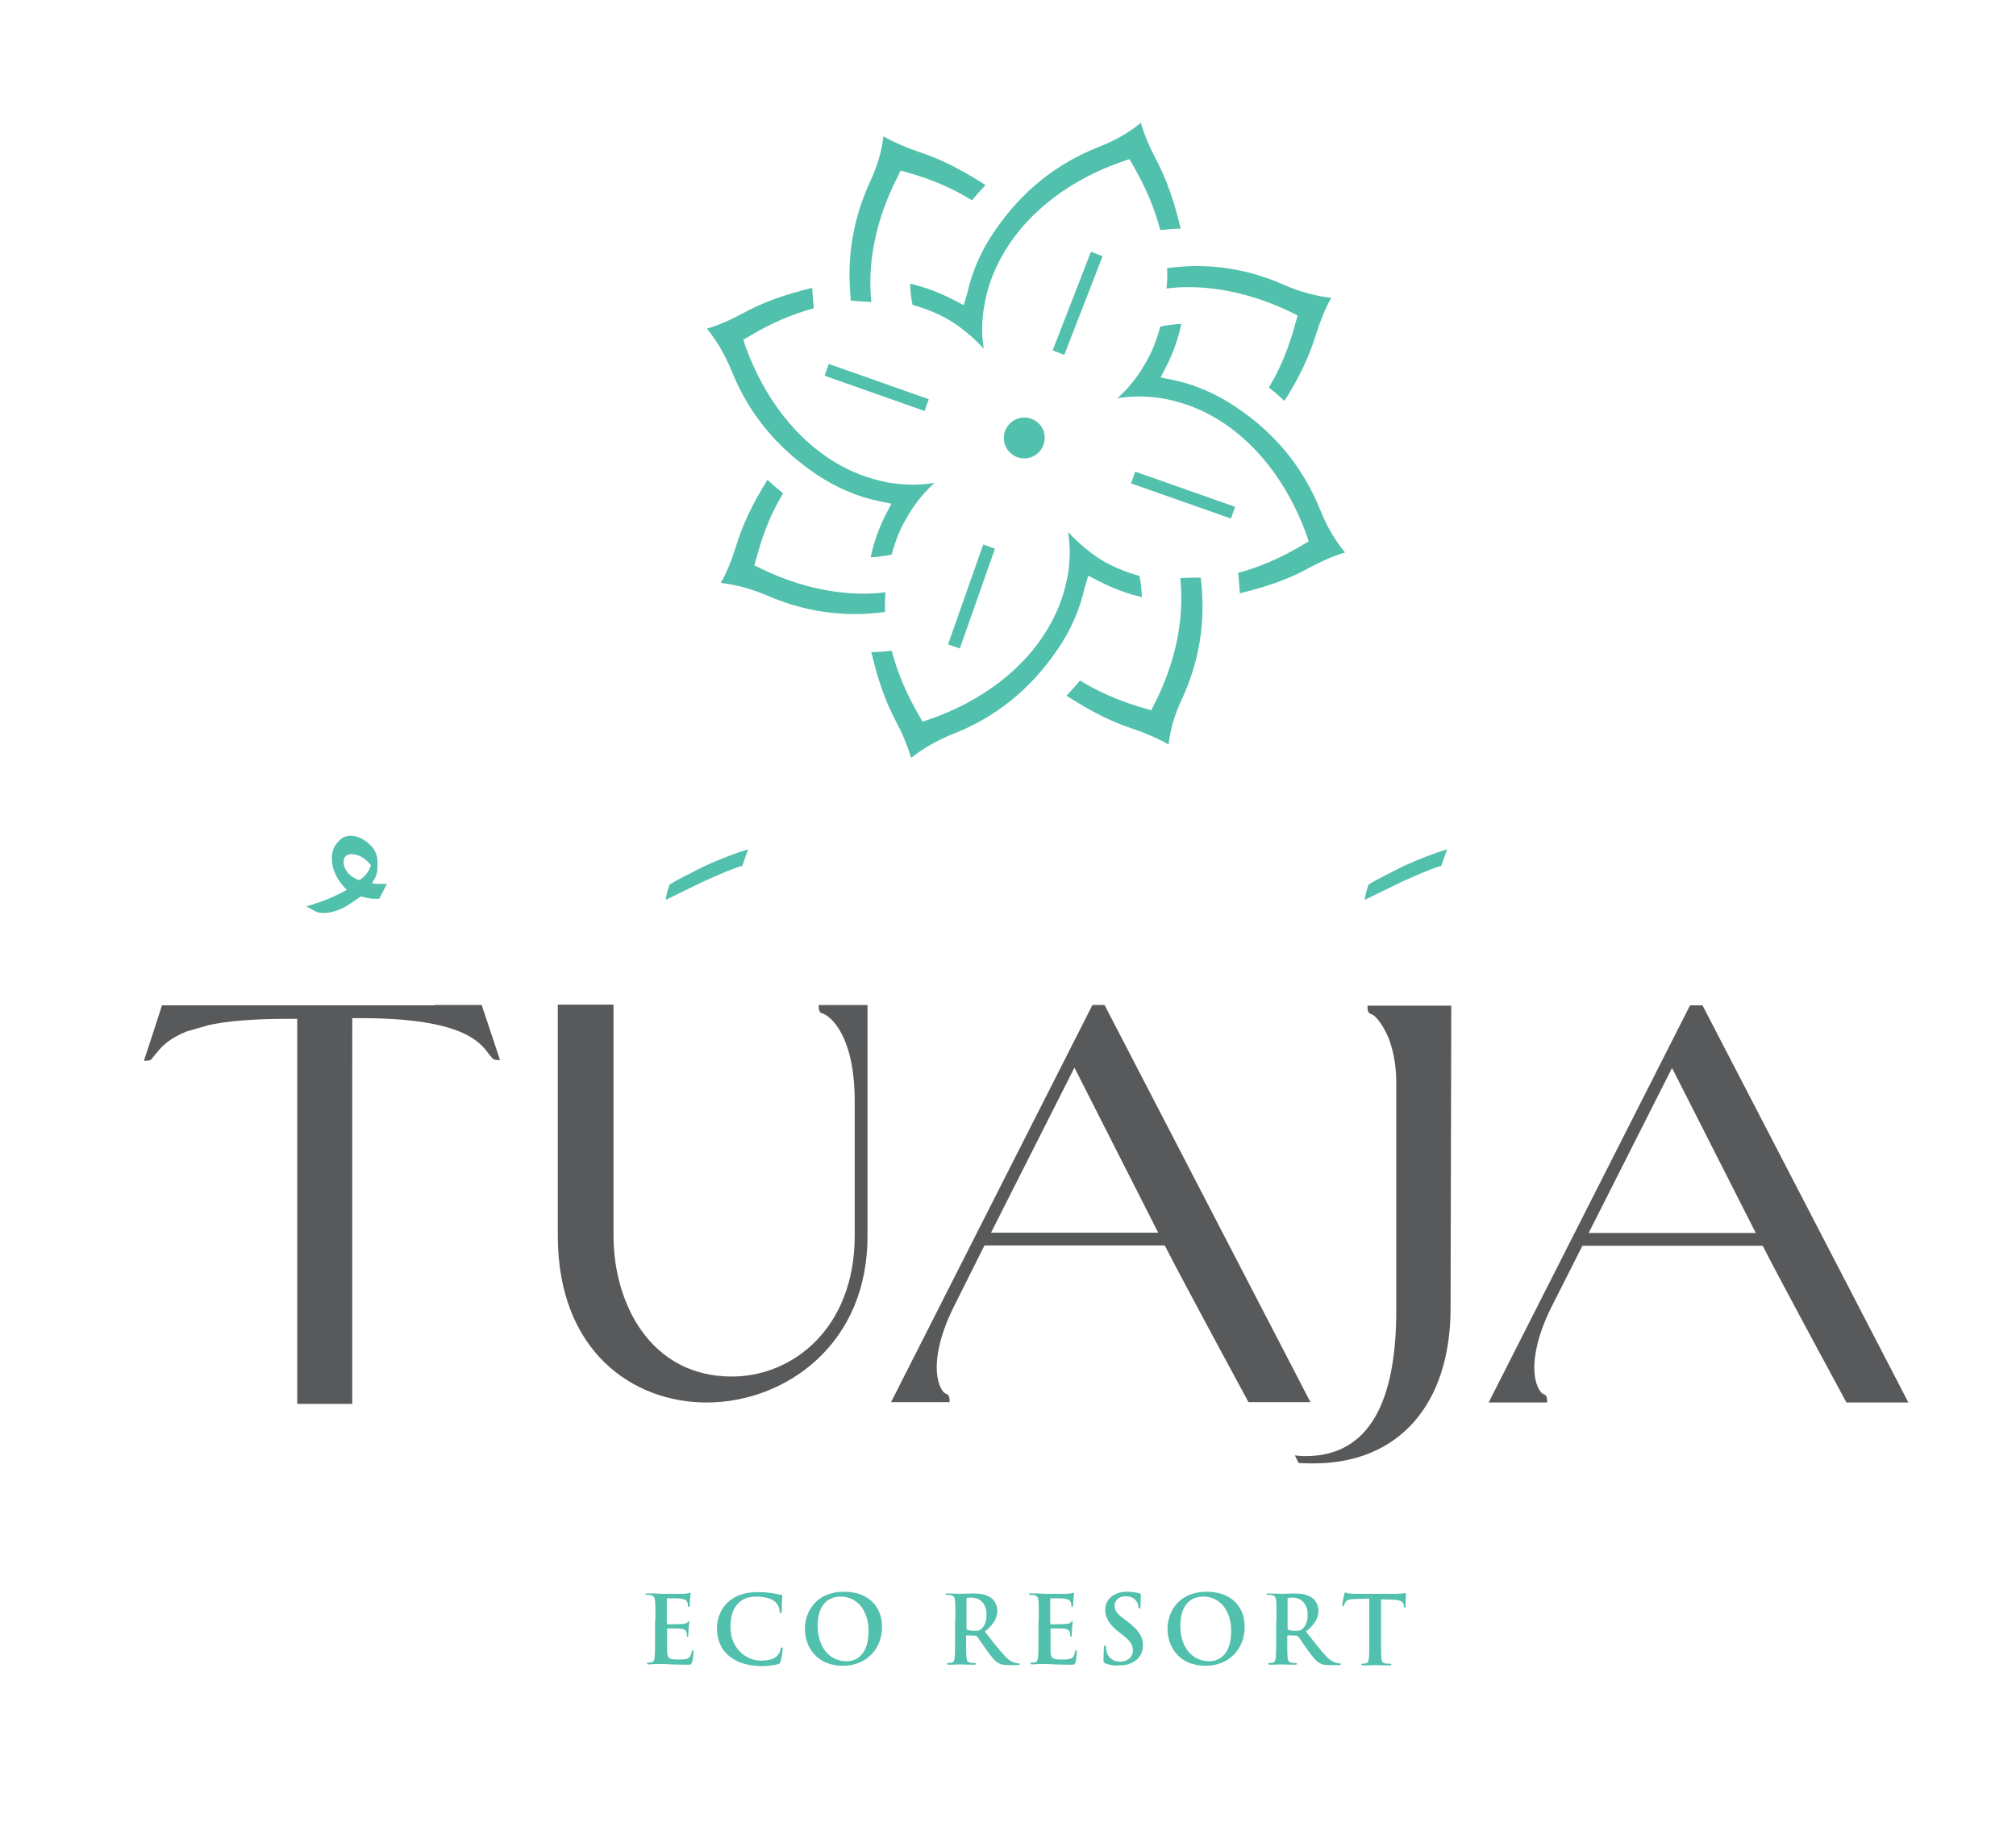 <?xml version="1.0" encoding="utf-8"?>
<!-- Generator: Adobe Illustrator 28.0.0, SVG Export Plug-In . SVG Version: 6.00 Build 0)  -->
<svg version="1.1" id="Layer_1" xmlns="http://www.w3.org/2000/svg" xmlns:xlink="http://www.w3.org/1999/xlink" x="0px" y="0px"
	 viewBox="0 0 582.6 532.8" style="enable-background:new 0 0 582.6 532.8;" xml:space="preserve">
<style type="text/css">
	.st0{fill:#58595B;}
	.st1{fill:#51C0AC;}
</style>
<g>
	<g>
		<path class="st0" d="M250.7,357.3v-66.8h-14.1v0.6c0,0.2,0,1.6,1,1.8c2.7,0.9,9.4,6.8,9.4,25.5v38.8c0,26.7-17.9,40.7-35.5,40.7
			c-23.5,0-34.2-21.1-34.2-40.7v-66.8h-16.1v66.8c0,33.3,21.6,48.2,43,48.2c11.8,0,23.4-4.5,31.9-12.4
			C245.6,384.2,250.7,371.9,250.7,357.3z"/>
		<path class="st0" d="M488.4,290.6l-58.2,114.8h16.9v-0.6c0-0.2,0-1.6-1-1.8c-1.1-0.4-2.7-3-2.7-7.7c0-3.5,0.9-9.4,5-17.6l8.9-17.6
			c0.4,0,0.7,0,1.1,0h51c4.8,9.5,24.2,45.3,24.2,45.3h17.9l-59.5-114.8H488.4z M459.1,356.4l24.1-47.7c0,0,12.7,25,24.2,47.7H459.1z
			"/>
		<path class="st0" d="M284.5,360c0.4,0,0.7,0,1.1,0h51c4.8,9.5,24.2,45.3,24.2,45.3h17.9l-59.5-114.8h-3.5l-58.2,114.8h16.9v-0.6
			c0-0.2,0-1.6-1-1.8c-1.1-0.4-2.7-3-2.7-7.7c0-3.5,0.9-9.4,5-17.6L284.5,360z M310.5,308.6c0,0,12.7,25,24.2,47.7h-48.3
			L310.5,308.6z"/>
		<path class="st0" d="M419.2,378.1l0.2-87.4h-24.2v0.6c0,0.2,0,1.6,1,1.8c1,0.3,2.5,1.9,4,4.7c2.3,4.1,3.3,10,3.3,14.8V379
			c0,13.1-2,23.4-6,30.4c-4.4,7.7-11.2,11.5-20.2,11.5h0c-0.7,0-1.4,0-2.1-0.1l-1-0.1l1.1,2.2l0.3,0c1.3,0.1,2.6,0.1,3.8,0.1h0
			C404.5,423.1,419.2,405.6,419.2,378.1z"/>
		<path class="st0" d="M125.6,290.6H60.3h-6.6h-6.9l-1.5,4.7l-3.7,11.3h0.8c0.2,0,1.4,0,1.7-0.9c0.1-0.1,0.4-0.4,0.7-0.8
			c0.1-0.2,0.6-0.7,0.6-0.7c1.3-1.7,3.5-4,8.4-6c0,0,6.1-1.8,6.6-1.9v0c5-1.1,12.2-1.8,23-1.8h2.5v111.3h15.9V294.3h2.4
			c9.5,0,16.4,0.7,21.6,1.8c10.9,2.3,13.8,6.3,15.5,8.6c0.3,0.4,0.6,0.7,0.7,0.8c0.3,0.8,1.4,0.9,1.7,0.9h0.8l-5.3-15.9H125.6z"/>
	</g>
	<path class="st1" d="M91.1,263.4c0.5,0.3,1.3,0.5,2.4,0.5c1.8,0,3.6-0.5,5.5-1.4c1.3-0.6,3-1.8,5.3-3.4c1,0.3,1.7,0.5,2.2,0.5
		c0.5,0.2,1.5,0.2,3.1,0.2l2.2-4.3h-2.4c-0.8,0-1.4-0.1-1.9-0.2c0.8-1.3,1.3-2.2,1.4-2.9c0.2-0.6,0.2-1.6,0.2-2.9
		c0-1.3-0.2-2.2-0.5-2.9c-0.6-1.3-1.2-2.1-1.7-2.4c-0.5-0.6-1.4-1.3-2.6-1.9c-1-0.5-2-0.7-3.1-0.7c-1.4,0-2.6,0.6-3.6,1.9
		c-1.1,1.1-1.7,2.6-1.7,4.6c0,3.2,1.4,6.2,4.3,9.1c-3,1.8-6.9,3.4-11.7,4.8L91.1,263.4z M99.3,249.1c0-1.4,0.8-2.2,2.4-2.2
		c1,0,2,0.3,3.1,1c0.8,0.5,1.6,1.2,2.4,2.2c-0.6,1.9-1.8,3.4-3.4,4.3c-1.1-0.3-2.2-1-3.1-1.9C99.8,251.5,99.3,250.3,99.3,249.1z"/>
	<path class="st1" d="M416.5,250.3l1.7-4.8c-3.7,1.1-7.8,2.7-12.5,4.8c-4.8,2.4-8.1,4.1-10.1,5.3c-0.2,0.3-0.4,1-0.7,1.9
		c-0.3,1.3-0.5,2.2-0.5,2.6l11.3-5.5C411.1,252.2,414.7,250.7,416.5,250.3z"/>
	<path class="st1" d="M214.5,250.3l1.7-4.8c-3.7,1.1-7.8,2.7-12.5,4.8c-4.8,2.4-8.1,4.1-10.1,5.3c-0.2,0.3-0.4,1-0.7,1.9
		c-0.3,1.3-0.5,2.2-0.5,2.6l11.3-5.5C209.1,252.2,212.7,250.7,214.5,250.3z"/>
	<g>
		<path class="st1" d="M189.4,468.5c0-4.1,0-4.9-0.1-5.8c-0.1-0.9-0.3-1.4-1.2-1.6c-0.2-0.1-0.7-0.1-1.1-0.1c-0.3,0-0.5-0.1-0.5-0.2
			c0-0.2,0.2-0.2,0.6-0.2c0.7,0,1.5,0,2.2,0c0.7,0,1.3,0.1,1.7,0.1c0.9,0,6.3,0,6.8,0c0.5-0.1,1-0.1,1.2-0.2c0.1,0,0.3-0.1,0.4-0.1
			c0.1,0,0.2,0.1,0.2,0.2c0,0.2-0.1,0.5-0.2,1.8c0,0.3-0.1,1.5-0.1,1.8c0,0.1-0.1,0.3-0.3,0.3c-0.2,0-0.2-0.1-0.2-0.4
			c0-0.2,0-0.7-0.2-1c-0.2-0.5-0.5-0.8-1.8-1c-0.5-0.1-3.3-0.1-3.9-0.1c-0.1,0-0.2,0.1-0.2,0.3v6.9c0,0.2,0,0.3,0.2,0.3
			c0.6,0,3.7,0,4.4-0.1c0.7-0.1,1.1-0.1,1.3-0.4c0.2-0.2,0.3-0.4,0.4-0.4c0.1,0,0.2,0.1,0.2,0.2c0,0.2-0.1,0.6-0.2,2
			c0,0.5-0.1,1.6-0.1,1.8c0,0.2,0,0.5-0.2,0.5c-0.2,0-0.2-0.1-0.2-0.2c0-0.3,0-0.6-0.1-1c-0.1-0.5-0.5-1-1.5-1.1
			c-0.5-0.1-3.2-0.1-3.9-0.1c-0.1,0-0.2,0.1-0.2,0.3v2.2c0,0.9,0,3.4,0,4.2c0.1,1.9,0.5,2.3,3.3,2.3c0.7,0,1.9,0,2.6-0.3
			c0.7-0.3,1-0.9,1.2-2c0.1-0.3,0.1-0.4,0.3-0.4c0.2,0,0.2,0.2,0.2,0.5c0,0.6-0.2,2.5-0.4,3c-0.2,0.7-0.4,0.7-1.5,0.7
			c-2,0-3.5-0.1-4.7-0.1c-1.2-0.1-2-0.1-2.8-0.1c-0.3,0-0.9,0-1.6,0c-0.6,0-1.3,0.1-1.9,0.1c-0.4,0-0.5-0.1-0.5-0.3
			c0-0.1,0.1-0.2,0.4-0.2c0.4,0,0.7-0.1,1-0.1c0.5-0.1,0.7-0.7,0.8-1.5c0.1-1.1,0.1-3.3,0.1-5.8V468.5z"/>
		<path class="st1" d="M210.6,478.6c-2.7-2.3-3.4-5.4-3.4-8c0-1.9,0.6-5.1,3.2-7.5c2-1.8,4.6-2.9,8.6-2.9c1.7,0,2.7,0.1,4,0.3
			c1,0.1,1.9,0.4,2.7,0.5c0.3,0,0.4,0.2,0.4,0.3c0,0.2-0.1,0.5-0.1,1.5c-0.1,0.9,0,2.4-0.1,2.9c0,0.4-0.1,0.6-0.3,0.6
			c-0.2,0-0.3-0.2-0.3-0.6c0-0.8-0.4-1.8-1.1-2.5c-0.9-1-3-1.7-5.5-1.7c-2.4,0-3.9,0.6-5.1,1.7c-2,1.8-2.5,4.4-2.5,7.1
			c0,6.5,4.9,9.7,8.6,9.7c2.4,0,3.9-0.3,5-1.5c0.5-0.5,0.8-1.3,0.9-1.8c0.1-0.4,0.1-0.5,0.4-0.5c0.2,0,0.2,0.2,0.2,0.4
			c0,0.3-0.3,2.7-0.6,3.6c-0.1,0.5-0.2,0.6-0.7,0.8c-1.1,0.4-3.2,0.6-4.9,0.6C216.2,481.5,213.1,480.7,210.6,478.6z"/>
		<path class="st1" d="M232.6,470.8c0-4.7,3.1-10.7,11.3-10.7c6.8,0,11,4,11,10.2c0,6.2-4.4,11.2-11.3,11.2
			C235.7,481.5,232.6,475.7,232.6,470.8z M251,471.4c0-6.1-3.5-9.9-8-9.9c-3.1,0-6.7,1.7-6.7,8.5c0,5.7,3.1,10.2,8.4,10.2
			C246.6,480.2,251,479.2,251,471.4z"/>
		<path class="st1" d="M276.1,468.5c0-4.1,0-4.9-0.1-5.8c-0.1-0.9-0.3-1.4-1.2-1.6c-0.2-0.1-0.7-0.1-1.1-0.1c-0.3,0-0.5-0.1-0.5-0.2
			c0-0.2,0.2-0.2,0.6-0.2c1.4,0,3.2,0.1,3.7,0.1c0.9,0,3-0.1,3.8-0.1c1.7,0,3.5,0.2,5,1.2c0.8,0.5,1.9,1.9,1.9,3.7
			c0,2-0.8,3.9-3.6,6.1c2.4,3.1,4.3,5.5,5.9,7.2c1.5,1.6,2.6,1.8,3.1,1.9c0.3,0.1,0.5,0.1,0.8,0.1c0.2,0,0.3,0.1,0.3,0.2
			c0,0.2-0.2,0.3-0.5,0.3h-2.6c-1.5,0-2.2-0.1-2.9-0.5c-1.2-0.6-2.2-1.9-3.7-4c-1.1-1.5-2.3-3.4-2.7-3.8c-0.1-0.2-0.3-0.2-0.5-0.2
			l-2.4-0.1c-0.1,0-0.2,0.1-0.2,0.2v0.4c0,2.5,0,4.7,0.1,5.8c0.1,0.8,0.2,1.4,1.1,1.5c0.4,0.1,1,0.1,1.3,0.1c0.2,0,0.3,0.1,0.3,0.2
			c0,0.2-0.2,0.3-0.5,0.3c-1.6,0-3.6-0.1-4-0.1c-0.5,0-2.2,0.1-3.3,0.1c-0.4,0-0.5-0.1-0.5-0.3c0-0.1,0.1-0.2,0.4-0.2
			c0.4,0,0.7-0.1,1-0.1c0.5-0.1,0.7-0.7,0.8-1.5c0.1-1.1,0.1-3.3,0.1-5.8V468.5z M279.3,470.6c0,0.3,0.1,0.4,0.2,0.5
			c0.6,0.2,1.4,0.3,2.1,0.3c1.1,0,1.4-0.1,1.9-0.5c0.8-0.6,1.6-1.9,1.6-4.1c0-3.9-2.6-5-4.2-5c-0.7,0-1.2,0-1.4,0.1
			c-0.2,0.1-0.2,0.2-0.2,0.4V470.6z"/>
		<path class="st1" d="M300.2,468.5c0-4.1,0-4.9-0.1-5.8c-0.1-0.9-0.3-1.4-1.2-1.6c-0.2-0.1-0.7-0.1-1.1-0.1c-0.3,0-0.5-0.1-0.5-0.2
			c0-0.2,0.2-0.2,0.6-0.2c0.7,0,1.5,0,2.2,0c0.7,0,1.3,0.1,1.7,0.1c0.9,0,6.3,0,6.8,0c0.5-0.1,1-0.1,1.2-0.2c0.1,0,0.3-0.1,0.4-0.1
			c0.1,0,0.2,0.1,0.2,0.2c0,0.2-0.1,0.5-0.2,1.8c0,0.3-0.1,1.5-0.1,1.8c0,0.1-0.1,0.3-0.3,0.3s-0.2-0.1-0.2-0.4c0-0.2,0-0.7-0.2-1
			c-0.2-0.5-0.5-0.8-1.8-1c-0.5-0.1-3.3-0.1-3.9-0.1c-0.1,0-0.2,0.1-0.2,0.3v6.9c0,0.2,0,0.3,0.2,0.3c0.6,0,3.7,0,4.4-0.1
			c0.7-0.1,1.1-0.1,1.3-0.4c0.2-0.2,0.3-0.4,0.4-0.4c0.1,0,0.2,0.1,0.2,0.2c0,0.2-0.1,0.6-0.2,2c0,0.5-0.1,1.6-0.1,1.8
			c0,0.2,0,0.5-0.2,0.5c-0.2,0-0.2-0.1-0.2-0.2c0-0.3,0-0.6-0.1-1c-0.1-0.5-0.5-1-1.5-1.1c-0.5-0.1-3.2-0.1-3.9-0.1
			c-0.1,0-0.2,0.1-0.2,0.3v2.2c0,0.9,0,3.4,0,4.2c0.1,1.9,0.5,2.3,3.3,2.3c0.7,0,1.9,0,2.6-0.3c0.7-0.3,1-0.9,1.2-2
			c0.1-0.3,0.1-0.4,0.3-0.4c0.2,0,0.2,0.2,0.2,0.5c0,0.6-0.2,2.5-0.4,3c-0.2,0.7-0.4,0.7-1.5,0.7c-2,0-3.5-0.1-4.7-0.1
			c-1.2-0.1-2-0.1-2.8-0.1c-0.3,0-0.9,0-1.6,0c-0.6,0-1.3,0.1-1.9,0.1c-0.4,0-0.5-0.1-0.5-0.3c0-0.1,0.1-0.2,0.4-0.2
			c0.4,0,0.7-0.1,1-0.1c0.5-0.1,0.7-0.7,0.8-1.5c0.1-1.1,0.1-3.3,0.1-5.8V468.5z"/>
		<path class="st1" d="M319.4,480.8c-0.4-0.2-0.5-0.3-0.5-0.9c0-1.5,0.1-3.1,0.1-3.6c0-0.4,0.1-0.7,0.3-0.7c0.2,0,0.3,0.2,0.3,0.5
			c0,0.4,0.1,0.9,0.2,1.4c0.6,2,2.2,2.8,3.9,2.8c2.5,0,3.7-1.7,3.7-3.1c0-1.3-0.4-2.6-2.7-4.4l-1.3-1c-3-2.3-4-4.3-4-6.5
			c0-3,2.5-5.2,6.3-5.2c1.8,0,2.9,0.3,3.6,0.5c0.2,0.1,0.4,0.1,0.4,0.3c0,0.4-0.1,1.1-0.1,3.3c0,0.6-0.1,0.8-0.3,0.8
			c-0.2,0-0.3-0.2-0.3-0.5c0-0.2-0.1-1.1-0.7-1.8c-0.4-0.5-1.2-1.3-3-1.3c-2,0-3.2,1.2-3.2,2.8c0,1.3,0.6,2.2,2.9,3.9l0.8,0.6
			c3.3,2.5,4.5,4.4,4.5,6.9c0,1.6-0.6,3.5-2.6,4.7c-1.4,0.9-2.9,1.1-4.3,1.1C321.8,481.5,320.6,481.3,319.4,480.8z"/>
		<path class="st1" d="M337.4,470.8c0-4.7,3.1-10.7,11.3-10.7c6.8,0,11,4,11,10.2c0,6.2-4.4,11.2-11.3,11.2
			C340.5,481.5,337.4,475.7,337.4,470.8z M355.8,471.4c0-6.1-3.5-9.9-8-9.9c-3.1,0-6.7,1.7-6.7,8.5c0,5.7,3.1,10.2,8.4,10.2
			C351.4,480.2,355.8,479.2,355.8,471.4z"/>
		<path class="st1" d="M368.9,468.5c0-4.1,0-4.9-0.1-5.8c-0.1-0.9-0.3-1.4-1.2-1.6c-0.2-0.1-0.7-0.1-1.1-0.1c-0.3,0-0.5-0.1-0.5-0.2
			c0-0.2,0.2-0.2,0.6-0.2c1.4,0,3.2,0.1,3.7,0.1c0.9,0,3-0.1,3.8-0.1c1.7,0,3.5,0.2,5,1.2c0.8,0.5,1.9,1.9,1.9,3.7
			c0,2-0.8,3.9-3.6,6.1c2.4,3.1,4.3,5.5,5.9,7.2c1.5,1.6,2.6,1.8,3.1,1.9c0.3,0.1,0.5,0.1,0.8,0.1c0.2,0,0.3,0.1,0.3,0.2
			c0,0.2-0.2,0.3-0.5,0.3h-2.6c-1.5,0-2.2-0.1-2.9-0.5c-1.2-0.6-2.2-1.9-3.7-4c-1.1-1.5-2.3-3.4-2.7-3.8c-0.1-0.2-0.3-0.2-0.5-0.2
			l-2.4-0.1c-0.1,0-0.2,0.1-0.2,0.2v0.4c0,2.5,0,4.7,0.1,5.8c0.1,0.8,0.2,1.4,1.1,1.5c0.4,0.1,1,0.1,1.3,0.1c0.2,0,0.3,0.1,0.3,0.2
			c0,0.2-0.2,0.3-0.5,0.3c-1.6,0-3.6-0.1-4-0.1c-0.5,0-2.2,0.1-3.3,0.1c-0.4,0-0.5-0.1-0.5-0.3c0-0.1,0.1-0.2,0.4-0.2
			c0.4,0,0.7-0.1,1-0.1c0.5-0.1,0.7-0.7,0.8-1.5c0.1-1.1,0.1-3.3,0.1-5.8V468.5z M372.1,470.6c0,0.3,0.1,0.4,0.2,0.5
			c0.6,0.2,1.4,0.3,2.1,0.3c1.1,0,1.4-0.1,1.9-0.5c0.8-0.6,1.6-1.9,1.6-4.1c0-3.9-2.6-5-4.2-5c-0.7,0-1.2,0-1.4,0.1
			c-0.2,0.1-0.2,0.2-0.2,0.4V470.6z"/>
		<path class="st1" d="M395.6,462.1l-4.1,0.1c-1.6,0.1-2.2,0.2-2.6,0.8c-0.3,0.4-0.4,0.7-0.5,1c-0.1,0.2-0.1,0.3-0.3,0.3
			c-0.2,0-0.2-0.1-0.2-0.4c0-0.4,0.5-2.9,0.6-3.1c0.1-0.4,0.2-0.5,0.3-0.5c0.2,0,0.5,0.3,1.2,0.3c0.8,0.1,1.8,0.1,2.7,0.1h10.8
			c0.9,0,1.5-0.1,1.9-0.1c0.4-0.1,0.6-0.1,0.7-0.1c0.2,0,0.2,0.2,0.2,0.6c0,0.6-0.1,2.5-0.1,3.2c0,0.3-0.1,0.4-0.2,0.4
			c-0.2,0-0.3-0.1-0.3-0.5l0-0.3c-0.1-0.7-0.8-1.5-3.2-1.5l-3.4-0.1v11.2c0,2.5,0,4.7,0.1,5.8c0.1,0.8,0.2,1.4,1.1,1.5
			c0.4,0.1,1,0.1,1.4,0.1c0.3,0,0.4,0.1,0.4,0.2c0,0.2-0.2,0.3-0.5,0.3c-1.8,0-3.5-0.1-4.3-0.1c-0.6,0-2.3,0.1-3.4,0.1
			c-0.4,0-0.5-0.1-0.5-0.3c0-0.1,0.1-0.2,0.4-0.2c0.4,0,0.7-0.1,1-0.1c0.5-0.1,0.7-0.7,0.8-1.5c0.1-1.1,0.1-3.3,0.1-5.8V462.1z"/>
	</g>
	<g>
		<path class="st1" d="M345.7,76.9L345.7,76.9c-2.5,0-5.2,0.2-8.4,0.6c0.1,2.1,0,3.9-0.2,5.9c2.2-0.3,4.3-0.4,6.4-0.4
			c9.6,0,19.8,2.5,29.5,7.2l2,1l-0.6,2.1c-1.8,6.8-4.3,13.1-7.7,18.7c1.5,1.2,3,2.5,4.5,3.9c4.4-7,7.2-13,9.1-19.2
			c1.2-3.8,2.6-7.4,4.4-10.6c-4.4-0.5-8.8-1.7-13.3-3.6C362.9,78.7,354.5,76.9,345.7,76.9L345.7,76.9z"/>
		<path class="st1" d="M251.8,87.3c-1.2-11.6,1.4-24,7.5-36l1-2l2.1,0.6c6.8,1.9,13,4.6,18.5,8c1.2-1.5,2.6-3,3.9-4.4
			c-7-4.5-12.9-7.5-19-9.5c-3.8-1.3-7.4-2.8-10.5-4.6c-0.5,4.4-1.8,8.8-3.9,13.2c-5,11-6.8,22.2-5.5,34.3
			C248.3,87.1,250.4,87.2,251.8,87.3z"/>
		<path class="st1" d="M255.9,171.2L255.9,171.2c-2.2,0.3-4.3,0.4-6.4,0.4c-9.6,0-19.8-2.5-29.5-7.2l-2-1l0.6-2.1
			c1.8-6.8,4.3-13.1,7.7-18.7c-1.5-1.2-3-2.5-4.5-3.9c-4.4,7-7.2,13-9.1,19.2c-1.2,3.9-2.6,7.4-4.4,10.6c4.4,0.5,8.8,1.7,13.3,3.6
			c8.5,3.7,16.9,5.4,25.7,5.4c2.5,0,5.2-0.2,8.5-0.6C255.7,175.8,255.7,173.8,255.9,171.2z"/>
		<path class="st1" d="M341.1,167.1c1.2,11.7-1.3,24.2-7.4,36.2l-1,2l-2.1-0.6c-6.7-1.9-13-4.6-18.5-8c-1.2,1.5-2.6,3-3.9,4.4
			c7,4.5,12.9,7.5,19,9.5c3.8,1.3,7.4,2.8,10.5,4.6c0.5-4.4,1.8-8.8,3.9-13.2c5.1-11.1,6.9-22.6,5.4-35
			C345.2,166.9,343.3,167,341.1,167.1z"/>
		<path class="st1" d="M278.5,88.2l-3.1-1.6c-3.9-2-8-3.6-12.4-4.6c0.1,2.1,0.3,4.2,0.7,6.1c3.5,1,6.8,2.3,9.9,4
			c1.4,0.8,2.8,1.7,4.1,2.7c2.4,1.8,4.6,3.8,6.6,6c-0.5-2.9-0.6-5.9-0.3-8.9c0.1-1.7,0.4-3.3,0.7-4.9c1-5.1,3-10,5.8-14.6
			c6.9-11.4,18.9-20.5,33.8-25.7l2.1-0.7l1.1,1.9c3.5,6.1,6.2,12.3,7.8,18.6c1.9-0.2,3.9-0.4,5.9-0.4c-1.9-8.1-4.1-14.3-7.1-20
			c-1.9-3.6-3.4-7.1-4.4-10.6h0c-3.4,2.8-7.4,5.1-12,6.9c-12.5,4.9-22.4,12.9-30.2,24.3c-3.9,5.6-6.6,11.8-8,18.2L278.5,88.2z"/>
		<path class="st1" d="M357.1,117.6c-5.7-3.8-11.8-6.5-18.3-7.8l-3.4-0.7l1.6-3.1c2-3.9,3.5-8.1,4.4-12.4h0
			c-2.1,0.1-4.2,0.4-6.1,0.8c-0.9,3.5-2.2,6.9-3.9,9.9c-0.8,1.4-1.6,2.8-2.6,4.2c-1.7,2.4-3.7,4.7-5.9,6.6c2.1-0.3,4.2-0.5,6.3-0.5
			c0.8,0,1.7,0,2.6,0.1c1.7,0.1,3.3,0.3,4.9,0.6c5.1,1,10,2.8,14.7,5.6c11.5,6.8,20.7,18.7,26.1,33.5l0.7,2.1l-1.9,1.1
			c-6,3.6-12.2,6.3-18.5,8c0.2,1.9,0.4,3.9,0.5,5.9c8.1-2,14.3-4.2,19.9-7.3c3.5-1.9,7.1-3.5,10.5-4.5c-2.8-3.4-5.2-7.4-7-11.9
			C376.6,135.1,368.6,125.3,357.1,117.6z"/>
		<path class="st1" d="M314.5,166.4l3.1,1.6c3.9,2,8,3.6,12.4,4.6c-0.1-2.1-0.3-4.2-0.7-6.1c-3.5-1-6.8-2.3-9.9-4
			c-1.4-0.8-2.8-1.7-4.1-2.7c-2.4-1.8-4.6-3.8-6.6-6c0.4,2.9,0.6,5.9,0.3,8.9c-0.1,1.7-0.3,3.3-0.7,4.9c-1,5.1-3,10-5.8,14.6
			c-6.9,11.4-18.9,20.5-33.8,25.7l-2.1,0.7l-1.1-1.9c-3.5-6.1-6.2-12.3-7.8-18.6c-1.9,0.2-3.9,0.4-5.9,0.4c1.9,8.1,4.1,14.3,7.1,20
			c1.9,3.5,3.3,7,4.4,10.5h0.1c3.4-2.7,7.4-5,11.9-6.8c12.5-4.9,22.4-12.9,30.2-24.3c3.9-5.6,6.6-11.8,8-18.2L314.5,166.4z"/>
		<path class="st1" d="M235.9,137.1c5.7,3.8,11.8,6.5,18.3,7.8l3.4,0.7l-1.6,3.1c-2,3.9-3.5,8.1-4.4,12.4c2.1-0.1,4.2-0.4,6.1-0.8
			c0.9-3.5,2.2-6.9,3.9-9.9c0.8-1.4,1.6-2.8,2.6-4.2c1.7-2.4,3.7-4.7,5.9-6.6v0v0c-2.1,0.3-4.2,0.5-6.3,0.5c-0.8,0-1.7,0-2.6-0.1
			c-1.7-0.1-3.3-0.3-4.9-0.6c-5.1-1-10-2.8-14.7-5.6c-11.5-6.8-20.7-18.7-26.1-33.5l-0.7-2.1l1.9-1.1c6-3.6,12.2-6.3,18.5-8
			c-0.2-1.9-0.4-3.9-0.5-5.9c-8.1,2-14.2,4.2-19.9,7.3c-3.5,1.9-7.1,3.5-10.5,4.5c2.8,3.4,5.1,7.4,7,11.9
			C216.3,119.5,224.4,129.3,235.9,137.1z"/>
		<polygon class="st1" points="270.1,139.6 270.1,139.6 270.1,139.6 270.1,139.6 270.1,139.6 		"/>
		<polygon class="st1" points="268.4,115.4 268.4,115.4 268.4,115.4 		"/>
		<polygon class="st1" points="268.4,115.4 268.4,115.4 239.5,105.2 238.3,108.6 267.2,118.8 		"/>
		
			<rect x="340.1" y="127.8" transform="matrix(0.332 -0.943 0.943 0.332 93.437 418.014)" class="st1" width="3.6" height="30.6"/>
		
			<rect x="265.5" y="170.5" transform="matrix(0.332 -0.943 0.943 0.332 25.055 380.019)" class="st1" width="30.6" height="3.6"/>
		
			<rect x="296.3" y="85.9" transform="matrix(0.362 -0.932 0.932 0.362 116.887 346.333)" class="st1" width="30.6" height="3.6"/>
		<path class="st1" d="M296,120.7c-3.3,0-5.9,2.7-5.9,5.9c0,3.3,2.7,5.9,5.9,5.9c3.3,0,5.9-2.7,5.9-5.9
			C302,123.4,299.3,120.7,296,120.7z"/>
	</g>
</g>
</svg>
